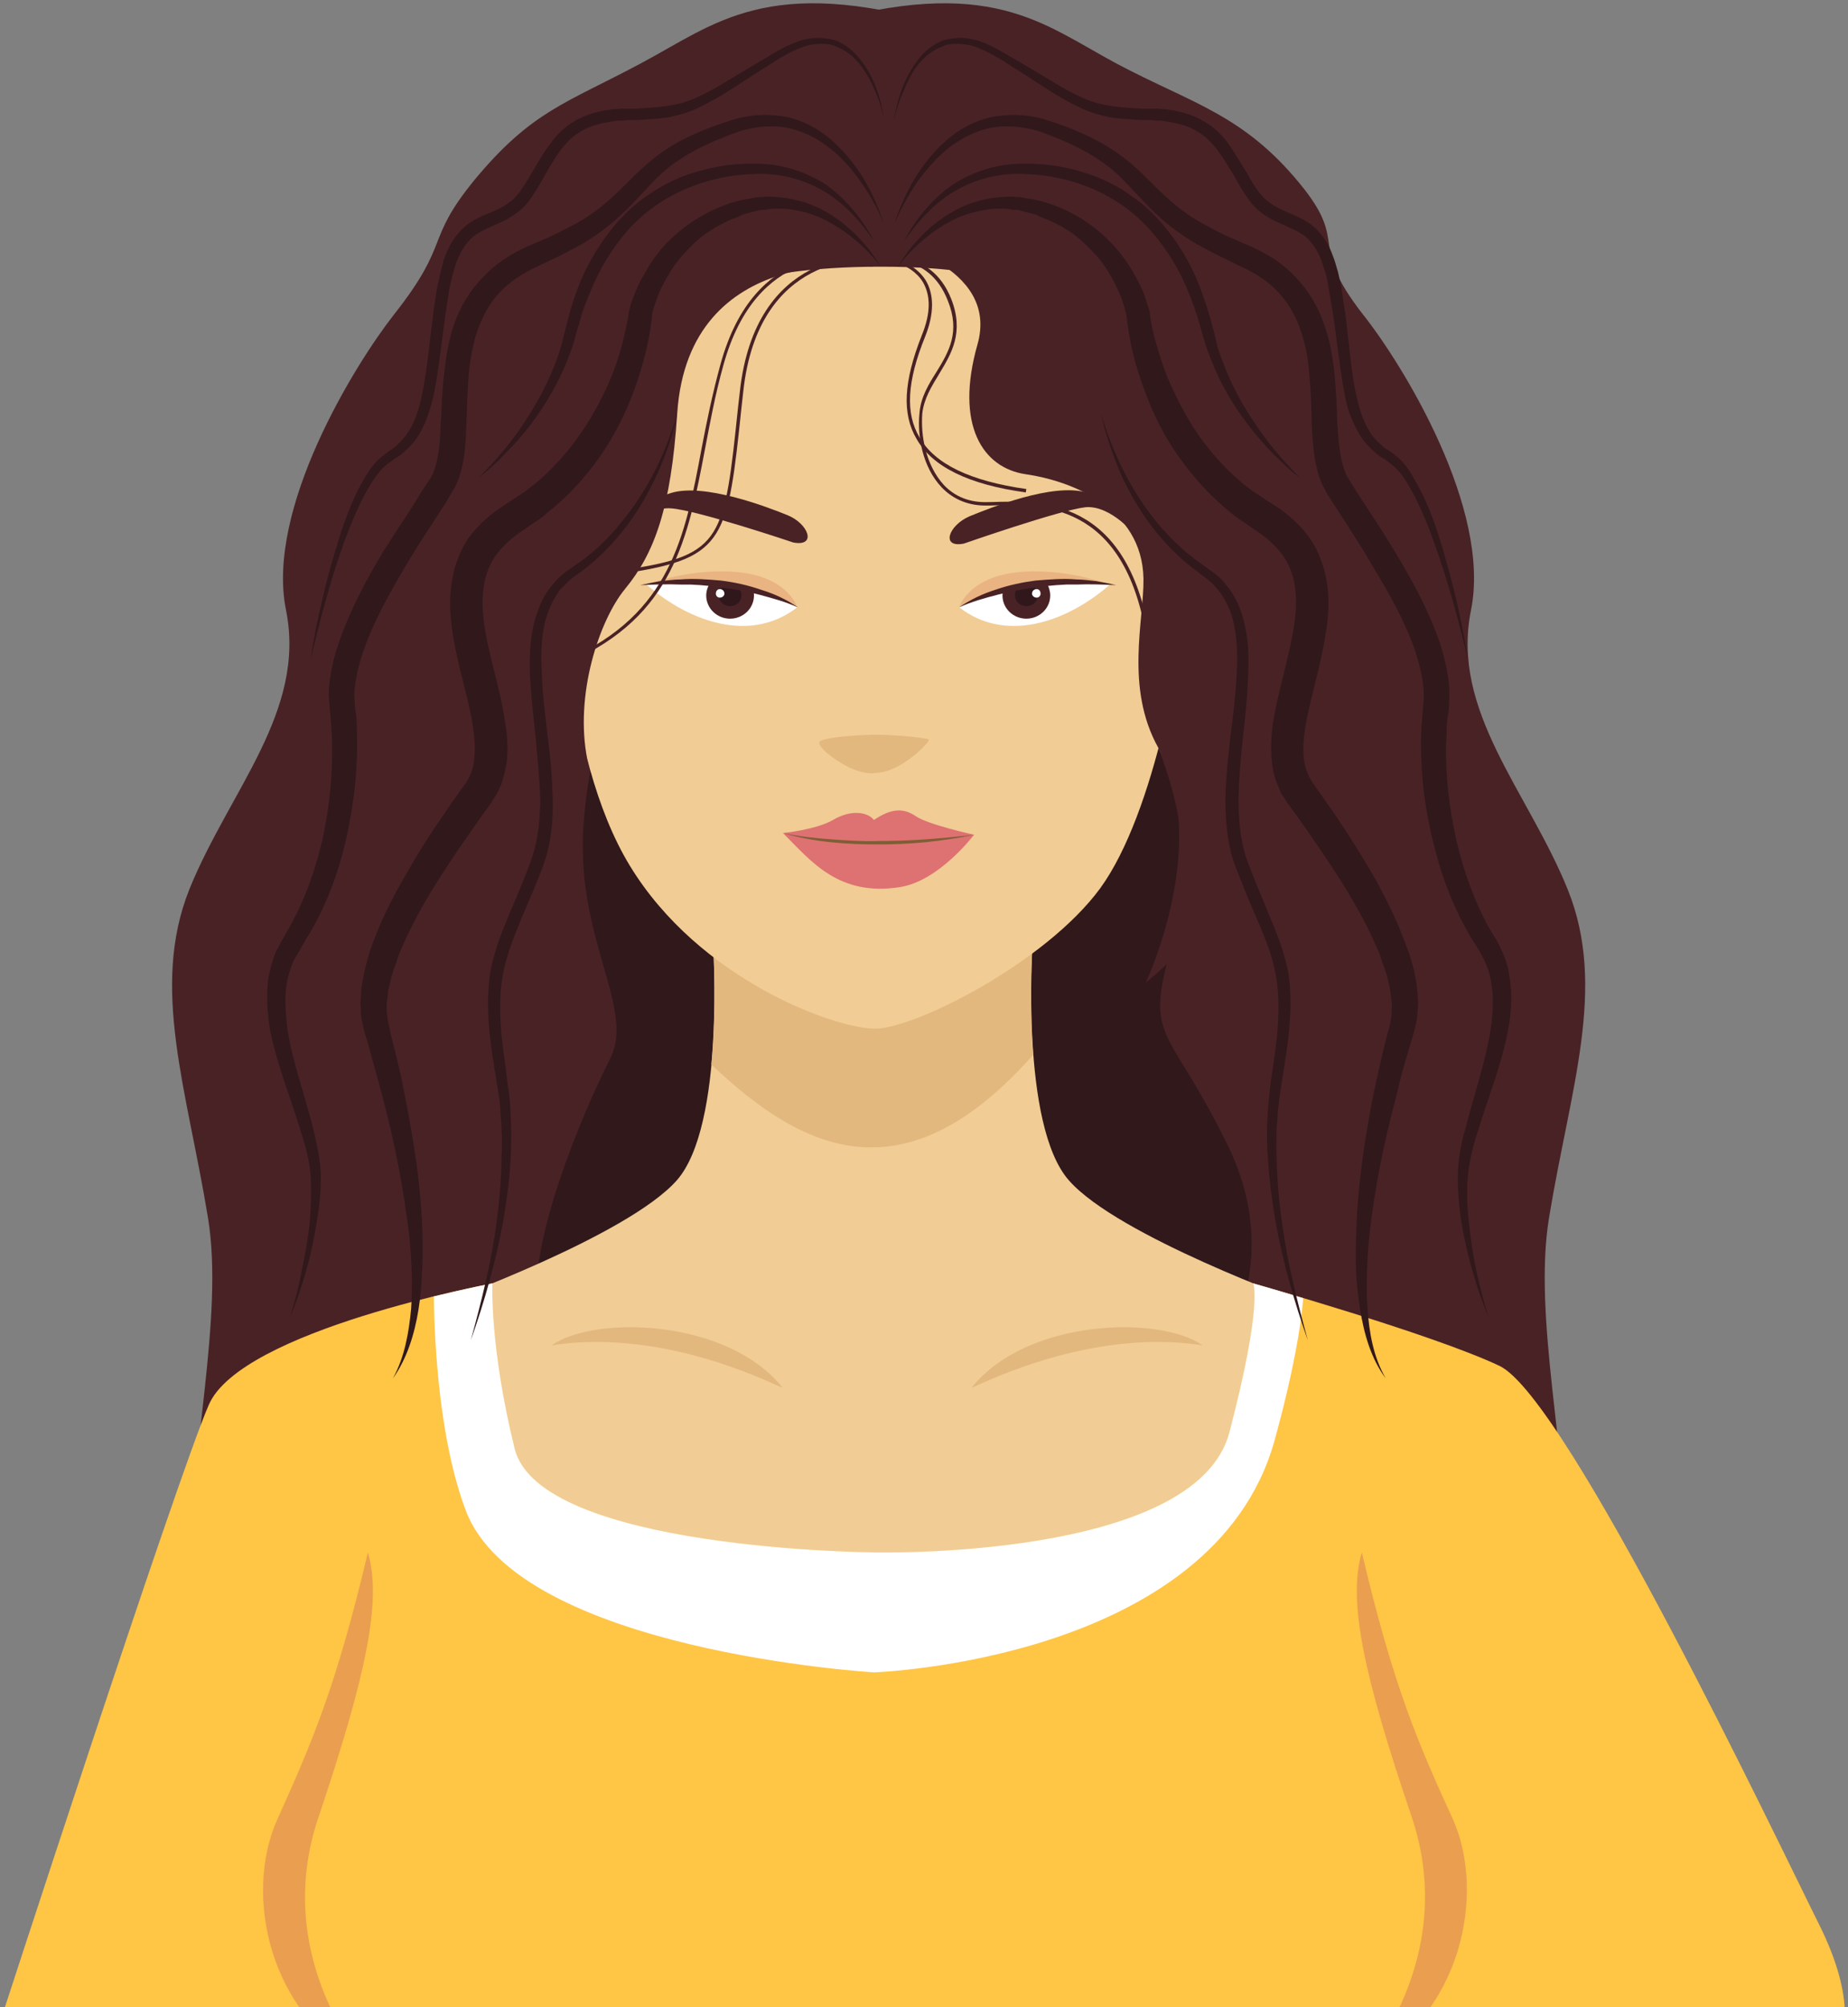 <svg version="1.2" xmlns="http://www.w3.org/2000/svg" viewBox="0 0 325 353" width="325" height="353"><rect x="0" y="0" width="325" height="353" fill="#808080" stroke="none"/><defs><clipPath clipPathUnits="userSpaceOnUse" id="cp1"><path d="m520 353h-1920v-480h1920z"/></clipPath></defs><style>.a{fill:#492225}.b{fill:#30181b}.c{fill:#f1cc95}.d{fill:#e2b87e}.e{fill:#e9b482}.f{fill:#fff}.g{fill:#30171b}.h{fill:#de7171}.i{fill:#7e5e35}.j{fill:#ffc545}.k{fill:#ea9e4f}</style><g clip-path="url(#cp1)"><path class="a" d="m199.9 32.9c0 0-3.1-19.5-34-28.5-31-9-40.1-0.2-53.3 6.8-13.1 7-19.1 8.3-29.2 20.5-8.8 10.8-4 10.8-14.1 23.6-6.9 8.8-22.6 34.2-19 52 3.6 17.8-10 31.8-17 49.1-6.9 17.3-0.4 35.2 3.3 57.9 2.8 17.4-3.3 41.6-3.3 63 0 22.7 41.4-0.5 55 14.8 13.6 15.2 29.3 58.4 55.8 33.3 26.5-25 4.3-84.3 0-95.9-4.4-11.6-2.9-21.3-3.8-32.9-1-11.6 17.6-20.2 8.3-32.5-9.3-12.4-30.2-20.8-32.1-31.5-1.9-10.7-3.6-9-7.4-16.5-3.8-7.4-0.6-27.3 9.1-36.4 16.2-15.5 64.9-1.6 81.7-46.8z"/><path class="a" d="m109.1 32.9c0 0 3.1-19.5 34.1-28.5 31-9 40.1-0.2 53.2 6.8 13.2 7 22.2 8.9 32.2 21.1 8.9 10.8 1.1 10.2 11.1 23 7 8.8 22.6 34.2 19 52-3.6 17.8 10 31.8 17 49.1 7 17.3 0.4 35.2-3.3 57.9-2.8 17.4 3.3 41.6 3.3 63 0 22.7-41.3-0.5-55 14.8-13.6 15.2-29.2 58.4-55.7 33.3-26.5-25-4.4-84.3 0-95.9 4.3-11.6 2.9-21.3 3.8-32.9 0.9-11.6-17.7-20.2-8.4-32.5 9.3-12.4 30.2-20.8 32.1-31.5 2-10.7 3.6-9 7.4-16.5 3.9-7.4 0.7-27.3-9-36.4-16.3-15.5-65-1.6-81.8-46.8z"/><path class="b" d="m112.6 102.9c0 0-10.4 29-10.1 46.6 0.2 17.6 9.1 28.6 4.7 36.9-4.3 8.4-15.3 33.8-12.4 45.3 3 11.6 120.1 5.4 120.1 5.4 0 0 10.9-15 1.2-35.3-9.8-20.3-14.4-18.7-10.9-32.3 3.4-13.6 4.5-22.2-1.5-38-5.9-15.8-91.1-28.6-91.1-28.6z"/><path class="c" d="m207.4 100.5c0 0 11.8-8.4 17.4-1.4 5.6 7.1-1.1 27.5-10 34.6-8.9 7-11.9-4.4-11.9-4.4z"/><path class="d" d="m219.6 123.2c0 0 5-10.2 4.5-17.7-0.4-7.5-11.2-5.8-13.1-0.5-2 5.3-3.5 10.9-2.9 12.3 0.5 1.4 3.8 0.2 3.8 2.5 0 2.4-1.5 2.6-2.5 4.4-1 1.8-0.2 3.2 3.2 3.1 3.4 0 6.1-6.6 3.5-11.5-2.7-4.9-4-6.4-2.2-6.5 1.8-0.2 4.3-0.8 4.6 3.6 0.7-3.4-0.5-5.1-3.6-6.2-3.1-1.1 1-4.1 4.7-4 3.8 0.2 3.9 10.9 0 20.5z"/><path class="c" d="m100.9 100.5c0 0-11.7-8.4-17.4-1.4-5.6 7.1 1.1 27.5 10 34.6 9 7 11.9-4.4 11.9-4.4z"/><path class="d" d="m88.7 123.2c0 0-5-10.2-4.5-17.7 0.5-7.5 11.2-5.8 13.2-0.5 1.9 5.3 3.4 10.9 2.9 12.3-0.6 1.4-3.9 0.2-3.9 2.5 0 2.4 1.5 2.6 2.5 4.4 1 1.8 0.2 3.2-3.2 3.1-3.3 0-6.1-6.6-3.4-11.5 2.6-4.9 4-6.4 2.2-6.5-1.8-0.2-4.4-0.8-4.6 3.6-0.7-3.4 0.5-5.1 3.5-6.2 3.1-1.1-1-4.1-4.7-4-3.8 0.2-3.8 10.9 0 20.5z"/><path class="c" d="m229.2 229.1c0 0-32.6-11.7-41.2-21.5-8.6-9.7-6.4-41.6-6.4-41.6l-28.1 3.8-28.1-3.8c0 0 2.2 31.9-6.4 41.6-8.7 9.8-41.2 21.5-41.2 21.5 0 0-1.6 82 13 89.3 10 5 38.8 7.8 56 9v0.8c0 0 2.5-0.1 6.7-0.4 4.1 0.3 6.7 0.4 6.7 0.4v-0.8c17.2-1.2 46-4 56-9 14.6-7.3 13-89.3 13-89.3z"/><path class="d" d="m170.9 244c-0.5 0.6 19.8-10.7 40.6-7.4-7.2-5.2-30.7-4.9-40.6 7.4z"/><path class="d" d="m137.6 244c0.5 0.6-19.8-10.7-40.6-7.4 7.2-5.2 30.7-4.9 40.6 7.4z"/><path class="d" d="m181.7 185.5c-0.8-10.2-0.1-19.5-0.1-19.5l-28.1 3.8-28.1-3.8c0 0 0.7 10.4-0.3 21.2 16.3 15.5 34.1 23.7 56.6-1.7z"/><path class="c" d="m98.9 98.2c0 0-0.3 34.1 11.9 54.1 12.2 20 36 28.6 43.1 28.6 7 0 30-11.6 39.6-24.7 9.6-13.2 14.8-42.8 15.4-55.3 0.6-12.5-5.6-61.1-31.5-67.2-25.8-6-53.8-9.3-68 4-14.1 13.4-10.5 60.5-10.5 60.5z"/><path class="a" d="m100.4 107.3c0 0 2.8-7.2 4.3-19.9 1.2-10.4 5.7-21.1 10-28.2 3.7-6.3 15.2-12.3 40.2-12.3 25 0 34.1 6.1 37.7 13.7 3.6 7.7 6.6 25.2 10.3 31.1 3.8 5.9 4.4 15.6 4.4 15.6 0 0 3-8.4 13.7-10.7 2.6-13-0.8-48.5-18.1-68.1-14.1-16-26.6-19.1-51.1-19.1-31.3 0-48.5 15.3-56 32.8-11.1 26.1-6.6 54.1-6.6 54.1 0 0 9.4 2.8 11.2 11z"/><path class="e" d="m168.7 106.8c0 0 1.4-5 9.7-6.1 8.3-1.1 16.8 2.1 16.8 2.1 0 0-4.6-1-13.9 0.7-9.2 1.7-12.6 3.3-12.6 3.3z"/><path class="f" d="m168.7 106.8c0 0 12.2-6.4 26.5-4-7.9 6.9-18.6 10.2-26.5 4z"/><path class="a" d="m184.7 104.7c0-0.8-0.3-1.6-0.6-2.2-2.9 0.3-5.5 0.8-7.7 1.4q-0.1 0.4-0.1 0.8c0 2.3 1.9 4.1 4.2 4.1 2.3 0 4.2-1.8 4.2-4.1z"/><path class="g" d="m180.5 106.6c1.1 0 2-0.8 2-1.9 0-0.8-0.5-1.5-1.2-1.8q-1.2 0.2-2.3 0.4c-0.3 0.4-0.5 0.8-0.5 1.4 0 1.1 0.9 1.9 2 1.9z"/><path class="f" d="m183 104.4c0 0.4-0.3 0.7-0.7 0.7-0.4 0-0.8-0.3-0.8-0.7 0-0.5 0.4-0.8 0.8-0.8 0.4 0 0.7 0.3 0.7 0.8z"/><path class="e" d="m140.2 106.8c0 0-1.4-5-9.7-6.1-8.3-1.1-16.8 2.1-16.8 2.1 0 0 4.6-1 13.9 0.7 9.2 1.7 12.6 3.3 12.6 3.3z"/><path class="f" d="m140.2 106.8c0 0-12.2-6.4-26.5-4 7.9 6.9 18.6 10.2 26.5 4z"/><path class="a" d="m124.2 104.7c0-0.8 0.3-1.6 0.7-2.2 2.8 0.3 5.4 0.8 7.6 1.4q0.1 0.4 0.1 0.8c0 2.3-1.9 4.1-4.2 4.1-2.3 0-4.2-1.8-4.2-4.1z"/><path class="g" d="m128.4 106.6c-1.1 0-2-0.8-2-1.9 0-0.8 0.5-1.5 1.2-1.8q1.2 0.2 2.3 0.4c0.3 0.4 0.5 0.8 0.5 1.4 0 1.1-0.9 1.9-2 1.9z"/><path class="f" d="m125.9 104.4c0 0.4 0.3 0.7 0.7 0.7 0.4 0 0.8-0.3 0.8-0.7 0-0.5-0.4-0.8-0.8-0.8-0.4 0-0.7 0.3-0.7 0.8z"/><path class="a" d="m169.5 95.6c0 0 16.9-5.9 21.4-6.4 4.6-0.4 9 5.2 9 5.2 0 0-3.1-6.1-8.9-7.8-5.9-1.7-16.8 2.7-20.5 4.2-3.7 1.6-5.1 5.6-1 4.8z"/><path class="a" d="m139.5 95.4c0 0-16.9-5.7-21.5-6-4.5-0.4-8.9 5.3-8.9 5.3 0 0 3-6.2 8.9-8 5.8-1.8 16.8 2.4 20.5 3.9 3.7 1.5 5.2 5.6 1 4.8z"/><path class="h" d="m137.7 146.5c0 0 5.9-0.6 8.8-2.3 3-1.8 6-1.5 7.2 0 3.1-2.1 5.2-2.1 7.3-0.7 2.1 1.5 10.3 3.3 10.3 3.3 0 0-6.1 8.1-13 9.2-10.8 1.7-15.6-4.5-20.6-9.5z"/><path class="i" d="m137.7 146.5c2.8 0.6 5.6 0.9 8.4 1.1 2.8 0.2 5.6 0.4 8.4 0.3 2.8 0 5.6-0.1 8.4-0.3q4.2-0.3 8.4-0.8c-2.8 0.6-5.6 1-8.4 1.3q-4.2 0.4-8.4 0.4c-2.8 0-5.7-0.1-8.5-0.4-2.8-0.3-5.6-0.8-8.3-1.6z"/><path class="d" d="m154.1 135.9c0 0-1.6 0.5-4.7-0.9-3-1.5-5.6-3.7-5.3-4.5 0.3-0.7 5.3-1.2 9.6-1.3 4.3 0 9 0.6 9.6 0.8 0.6 0.3-5 5.9-9.2 5.9z"/><path class="a" d="m168.7 106.8c2-1.4 4.2-2.4 6.4-3.1 2.3-0.8 4.7-1.3 7-1.6 2.4-0.2 4.8-0.4 7.2-0.2 1.2 0 2.4 0.2 3.5 0.3q1.8 0.3 3.5 0.7c-2.3-0.1-4.7-0.2-7-0.1h-1.8l-1.7 0.1c-1.2 0.1-2.4 0.2-3.5 0.4q-3.5 0.4-6.9 1.3c-2.3 0.6-4.5 1.2-6.7 2.2z"/><path class="a" d="m140.3 106.8c-2.2-1-4.5-1.6-6.7-2.2q-3.4-0.9-6.9-1.3c-1.2-0.2-2.3-0.3-3.5-0.4l-1.8-0.1h-1.7c-2.4-0.1-4.7 0-7.1 0.1q1.8-0.4 3.5-0.7c1.2-0.1 2.4-0.3 3.6-0.3 2.4-0.2 4.8 0 7.1 0.2 2.4 0.3 4.7 0.8 7 1.6 2.3 0.7 4.5 1.7 6.5 3.1z"/><path class="j" d="m86.6 225.7c0 0-0.5 11.2 3.9 29 4.3 17.9 63.2 18.3 63.2 18.3 0 0 56.6 1.4 62.5-21.1 5.9-22.5 4.2-26.2 4.2-26.2 0 0 31.5 8.9 43.3 14.5 11.9 5.6 49.3 84.4 56.2 98.2 6.9 13.8 3.9 20 3.9 20l-127.2 96.1-197.5-96.1c0 0 31.9-98.2 37.6-111.3 5.6-13.2 49.9-21.4 49.9-21.4z"/><path class="f" d="m76.3 228c0.1 8.6 1 25.4 5.6 37.6 9.3 24.8 71.8 28.5 71.8 28.5 0 0 59.5-2 70.4-40.6 3.4-12.3 4.7-20.4 5.1-25.2-5.2-1.6-8.8-2.6-8.8-2.6 0 0 1.7 3.7-4.2 26.2-5.9 22.5-62.5 21.1-62.5 21.1 0 0-58.9-0.4-63.2-18.3-4.4-17.8-3.9-29-3.9-29 0 0-4.2 0.8-10.3 2.3z"/><path class="k" d="m64.7 363.4c0 0-17.2-18.7-8.7-43.8 8.4-25 11.2-38.1 8.7-46.6-5.6 23.8-10 33.8-15.9 46.9-6 13.2-1.6 34.8 15.9 43.5z"/><path class="k" d="m239.5 363.4c0 0 17.2-18.7 8.8-43.8-8.5-25-11.3-38.1-8.8-46.6 5.6 23.8 10 33.8 16 46.9 5.9 13.2 1.5 34.8-16 43.5z"/><path class="a" d="m155.5 42.4c0 0 20.4 4.2 16.4 18.2-4 14.1 0.9 21.7 8.5 22.8 7.7 1.1 20.5 5.8 20.7 18.4 0.1 7.2-3.3 19.1 2.6 29.7 9.4 16.7-2.2 41.3-2.2 41.3 0 0 61.2-48.2 24.6-103.9-14.5-22.2-70.6-26.5-70.6-26.5z"/><path class="a" d="m201.6 112c-3.9-23.9-18.6-23.4-27.4-23.1h-0.5c-3.2 0.1-6-1-8.1-3.2-3.4-3.6-4.3-9.1-3.9-13 0.2-2.8 1.6-5.1 3-7.3 2.2-3.6 4.2-7 2-12.5-3.5-9-12.1-7-12.5-6.9l-0.1-0.6c0.1 0 9.5-2.2 13.2 7.2 2.3 5.9 0 9.6-2.1 13.1-1.4 2.3-2.7 4.4-3 7-0.3 3.9 0.6 9.1 3.8 12.6 2 2.1 4.6 3.1 7.7 3h0.5c8.9-0.3 24-0.8 28 23.6z"/><path class="a" d="m100.2 116.4l-0.2-0.5c17.9-8 20.5-21.5 23.4-37.1 0.9-4.7 1.9-9.6 3.3-14.7 6-22 22.7-19 22.8-18.9l-0.1 0.5c-0.1 0-16.3-3-22.2 18.6-1.4 5-2.3 9.9-3.2 14.6-3 15.8-5.6 29.4-23.8 37.5z"/><path class="a" d="m110.6 100.7l-0.1-0.6c16.6-2.5 16.9-5.5 19.3-28.5l0.3-2.6c2.7-25.4 22.5-23.9 22.7-23.8v0.5c-0.2 0-19.5-1.5-22.1 23.3l-0.3 2.7c-2.4 22.8-2.8 26.4-19.8 29z"/><path class="a" d="m180.4 86.6c-10.1-1.4-16.4-4.5-19.2-9.4-2.6-4.4-2.3-10.1 0.9-18.2 1.6-3.9 1.6-7 0.2-9.4-2.2-3.6-7.2-4-7.3-4l0.1-0.6c0.2 0 5.3 0.5 7.7 4.3 1.5 2.5 1.5 5.9-0.1 9.9-3.2 7.9-3.5 13.5-1 17.7 2.7 4.7 8.9 7.7 18.8 9.1z"/><path class="a" d="m153.4 46.9c0 0-32.3-4.5-34.3 25.8-1.1 16.7-4 24.6-9.2 30.9-4.5 5.5-8.9 18.6-6.6 30 2.3 11.3-21 4-19.1 21.5 1.2 11.2-16.5 22.6-16.5 22.6 0 0-15.4-68.1 0.9-100.9 33.6-67.4 84.8-29.9 84.8-29.9z"/><path class="b" d="m154.9 46.9c-2.8-3.7-6.5-6.7-10.6-8.6-2-0.9-4.2-1.4-6.4-1.6-1.1 0-2.2-0.1-3.3 0.2-0.5 0-1.1 0-1.6 0.2l-1.6 0.4c-0.5 0.1-1 0.3-1.5 0.6l-1.6 0.6c-0.5 0.2-0.9 0.5-1.4 0.7-0.5 0.3-1 0.5-1.4 0.8-1.9 1.1-3.6 2.6-5 4.2-1.5 1.5-2.7 3.4-3.7 5.3q-0.8 1.4-1.3 2.9c-0.4 1-0.7 2.1-0.9 3l0.1-0.2c-0.5 4.6-1.6 8.8-3.1 13-1.5 4.2-3.6 8.3-6.1 11.9-2.6 3.7-5.7 7.1-9.3 9.9-0.8 0.8-1.8 1.4-2.7 2l-2.6 1.8c-1.5 1.1-2.8 2.4-3.8 3.8-2 2.9-2.5 6.6-2.1 10.5 0.3 3.9 1.5 7.9 2.5 12.1 0.5 2.1 1 4.2 1.3 6.5 0.4 2.3 0.6 4.6 0.3 7.2-0.2 1.2-0.5 2.5-0.9 3.7q-0.4 1-0.9 1.9l-0.5 0.8c-0.2 0.3-0.4 0.6-0.5 0.8q-1.9 2.6-3.7 5.2c-4.8 6.9-9.5 14-12.5 21.5l-0.5 1.5c-0.2 0.4-0.3 0.9-0.5 1.4-0.3 0.9-0.5 1.9-0.7 2.8-0.2 0.5-0.2 1-0.2 1.5-0.1 0.4-0.2 0.9-0.2 1.4 0 0.9 0 1.8 0.2 2.7 0.1 0.8 0.4 1.9 0.6 2.9l0.8 3.2q0.8 3.1 1.4 6.3c1.7 8.4 3.1 17 3.3 25.7q0.1 3.2-0.1 6.5-0.1 3.2-0.6 6.4c-0.7 4.3-2 8.6-4.5 12.1 2.1-3.8 2.8-8.1 3.2-12.2 0.3-4.2 0.1-8.5-0.3-12.7-1-8.4-2.6-16.7-4.8-24.9q-0.8-3.1-1.7-6.2l-0.8-3c-0.3-1-0.7-2-0.9-3.3-0.4-1.2-0.3-2.4-0.4-3.6 0-0.6 0.1-1.2 0.1-1.8 0-0.6 0.1-1.2 0.2-1.8 0.2-1.1 0.4-2.3 0.7-3.3 0.3-1.2 0.6-2.2 1-3.3 1.5-4.2 3.5-8.2 5.7-12q3.2-5.7 6.9-11 1.8-2.7 3.7-5.3c0.2-0.2 0.3-0.4 0.4-0.6l0.3-0.5q0.3-0.5 0.5-1.1c0.2-0.7 0.5-1.5 0.5-2.4 0.4-3.5-0.5-7.6-1.5-11.7-1-4.1-2.2-8.3-2.6-12.9-0.2-2.3-0.2-4.8 0.3-7.2 0.4-2.4 1.4-4.9 2.8-7 1.5-2 3.3-3.7 5.3-5.1l2.7-1.8c0.9-0.6 1.8-1.1 2.5-1.7 3.2-2.4 6-5.4 8.4-8.6 2.4-3.3 4.4-6.9 6-10.6q1.2-2.9 2-5.8c0.5-2 1-4.1 1.3-6v-0.2c0.3-1.3 0.7-2.4 1.2-3.6q0.7-1.7 1.7-3.3c1.2-2.2 2.7-4.2 4.5-5.9 3.6-3.4 8.1-5.9 12.8-6.9l1.8-0.3c0.6-0.2 1.2-0.1 1.9-0.2 1.2-0.1 2.4 0.1 3.6 0.2 2.4 0.4 4.8 1.1 6.9 2.3 4.1 2.3 7.5 5.8 9.9 9.8z"/><path class="b" d="m119.1 72.7c-0.7 3.6-1.9 7-3.4 10.4-1.5 3.3-3.3 6.5-5.5 9.4-2.2 2.9-4.8 5.6-7.7 7.8l-2.2 1.6c-0.6 0.6-1.2 1.2-1.8 1.8-1 1.4-1.8 2.9-2.3 4.5-1.1 3.3-1.1 6.9-0.9 10.4 0.1 3.6 0.6 7.2 1 10.8 0.5 3.6 0.8 7.2 0.9 10.9 0.1 3.7-0.2 7.5-1.4 11.1-1.2 3.5-2.7 6.8-4.1 10.1-1.4 3.4-2.7 6.7-3.3 10.1-0.6 3.4-0.5 7-0.2 10.5q0.3 2.7 0.7 5.4l0.3 2.6 0.4 2.8c0.3 3.6 0.4 7.3 0.2 10.9-0.2 3.7-0.7 7.3-1.3 10.9-1.3 7.2-3.3 14.2-5.7 21 1.9-7 3.7-14 4.6-21.2 0.4-3.5 0.8-7.1 0.8-10.7 0.1-1.8 0.1-3.6 0-5.4 0-0.9-0.1-1.8-0.2-2.7 0-0.9-0.1-1.7-0.2-2.6-1.1-7.1-2.7-14.4-1.6-21.9 0.6-3.7 2-7.2 3.4-10.5 1.4-3.4 2.9-6.7 4-10 1.1-3.3 1.4-6.8 1.4-10.4-0.1-3.5-0.5-7.1-0.8-10.7-0.4-3.6-0.8-7.2-1-10.9-0.1-3.6 0-7.4 1.3-11 0.6-1.8 1.5-3.6 2.8-5 0.6-0.8 1.3-1.4 2-2l2.3-1.6c2.9-2 5.5-4.5 7.7-7.3 4.6-5.5 7.8-12.1 9.8-19.1z"/><path class="b" d="m155.5 39.6c-1-2.7-2.4-5.2-4.1-7.6-1.6-2.3-3.5-4.5-5.8-6.2-2.2-1.7-4.8-2.9-7.5-3.4-2.7-0.4-5.5-0.1-8.1 0.7-5.3 1.9-10.6 4.3-14.5 8.2-2 2-3.8 4.2-6.1 6.3-2.2 2.1-4.6 3.9-7.2 5.4q-2 1.1-4 2.1l-4 1.9c-2.4 1.1-4.6 2.6-6.4 4.5-1.8 1.9-3 4.3-3.9 6.8-0.8 2.5-1.3 5.2-1.5 8-0.2 2.8-0.3 5.6-0.4 8.6-0.1 2.9-0.2 6-1.3 9.2q-0.3 0.6-0.5 1.2-0.3 0.6-0.7 1.2l-1.1 1.9-2.4 3.7c-1.6 2.4-3.1 4.8-4.6 7.3-2.9 4.9-5.7 9.9-7.5 15.1-0.9 2.6-1.5 5.2-1.6 7.8l0.1 1.8 0.3 2.3q0.1 2.3 0.1 4.5c0 6-0.8 12-2.2 17.8-1.4 5.7-3.6 11.4-6.8 16.5l-1.1 1.9-0.5 0.9-0.5 0.8q-0.8 1.8-1.2 3.7c-0.5 2.6-0.3 5.4 0 8.2 0.8 5.5 2.8 11 4.3 16.7 0.7 2.8 1.4 5.7 1.6 8.7 0.1 3-0.2 5.9-0.7 8.8-0.9 5.8-2.5 11.5-4.7 16.8q1.3-4.1 2.1-8.4c0.6-2.8 1.1-5.7 1.4-8.5 0.2-2.9 0.3-5.8 0.1-8.5-0.3-2.8-1.1-5.6-2-8.3-1.7-5.5-3.9-10.9-5.1-16.8-0.5-3-0.7-6.1-0.3-9.2 0.3-1.6 0.7-3.1 1.3-4.6l0.6-1.1 0.6-1.1 1-1.8c2.8-4.8 4.7-10.2 6-15.7 1.2-5.5 1.8-11.1 1.7-16.7 0-1.4-0.1-2.8-0.2-4.2l-0.2-2.1-0.2-2.5c0.1-3.2 0.8-6.3 1.8-9.2 2-5.8 4.8-11 7.8-16 1.6-2.5 3.2-5 4.8-7.4l2.3-3.7 1.2-1.8 0.4-0.7 0.3-0.8c0.8-2.3 1-5.1 1.1-7.9 0.2-2.9 0.2-5.8 0.6-8.8 0.3-3 0.8-6.1 1.8-9 1.1-3 2.7-5.8 5-8.1 2.2-2.4 4.9-4.1 7.7-5.4l4-1.7q1.9-0.9 3.8-1.9 3.7-1.9 6.8-4.7c2.1-1.8 4-4 6.3-6 2.2-2 4.8-3.7 7.5-5 2.7-1.3 5.5-2.3 8.4-3.2 2.9-0.8 6.1-0.9 9.1-0.3 3 0.7 5.7 2.2 7.9 4.2 4.5 4 7.4 9.3 9.1 14.8z"/><path class="b" d="m84.2 84c3.1-3.1 5.9-6.4 8.2-10 2.3-3.5 4.3-7.3 5.7-11.3 0.3-1 0.7-2 0.9-3.1l0.8-3.1c0.5-2.1 1.2-4.2 2-6.3 1.6-4.1 4-7.9 6.9-11.3 1.5-1.6 3.2-3.2 5-4.4 1.9-1.4 3.9-2.4 5.9-3.3 4.2-1.6 8.6-2.5 13-2.4 4.5-0.1 9 1.3 12.7 3.7 3.6 2.6 6.4 6.1 8.4 9.9-2.4-3.6-5.4-6.8-9-8.9-3.7-2.1-7.9-3.1-12-2.9-8.4 0.2-16.7 3.6-22.3 9.9-2.7 3.1-4.9 6.7-6.5 10.6-0.8 1.9-1.6 3.9-2.1 6q-0.5 1.5-0.9 3.1c-0.3 1-0.7 2.1-1.1 3.1-1.6 4.1-3.9 7.9-6.5 11.4q-2 2.6-4.3 4.9c-1.5 1.6-3.1 3.1-4.8 4.4z"/><path class="b" d="m155.5 21.2q-0.5-2.7-1.6-5.2c-0.7-1.7-1.6-3.3-2.7-4.7-1.1-1.4-2.5-2.5-4.1-3.1-0.8-0.4-1.7-0.5-2.5-0.5-0.9 0-1.8 0.1-2.6 0.3-1.7 0.5-3.3 1.3-4.8 2.2l-4.6 2.9c-3.1 2-6.1 4.1-9.5 5.7-1.7 0.9-3.6 1.4-5.4 1.8-1.9 0.3-3.8 0.4-5.6 0.5-0.9 0-1.9 0-2.7 0.1-0.5 0-0.9 0-1.3 0.1l-1.3 0.2c-1.7 0.3-3.4 0.8-4.8 1.7-2.9 1.7-4.6 4.9-6.4 8-0.9 1.6-1.8 3.2-3.1 4.8-1.4 1.5-3.2 2.6-4.9 3.3-1.7 0.8-3.3 1.4-4.5 2.4-1.2 1.1-2.1 2.5-2.7 4.1-0.4 0.8-0.5 1.7-0.8 2.5-0.2 0.9-0.4 1.7-0.6 2.6q-0.4 2.7-0.8 5.4c-0.5 3.6-0.9 7.2-1.5 10.9-0.3 1.8-0.7 3.6-1.3 5.4-0.6 1.8-1.4 3.6-2.6 5.1l-1 1.1-1.1 1c-0.4 0.3-0.8 0.6-1.2 0.8l-1.1 0.8c-1.3 0.9-2.4 2.4-3.3 3.9-1.9 3.1-3.2 6.4-4.5 9.8-2.5 6.9-4.3 13.9-6 21q0.8-5.4 2.1-10.7c0.8-3.6 1.8-7.1 2.9-10.6 1.1-3.5 2.4-7 4.2-10.2 1-1.7 2-3.3 3.6-4.5l1.2-0.9c0.3-0.2 0.7-0.4 1-0.7l0.9-0.9 0.8-0.9c2.1-2.8 2.8-6.3 3.4-9.9 0.6-3.5 0.9-7.2 1.4-10.8q0.3-2.7 0.8-5.5c0.2-0.9 0.4-1.8 0.6-2.7 0.3-0.9 0.4-1.9 0.8-2.8 0.7-1.8 1.7-3.6 3.3-5 1.5-1.4 3.4-2.1 5.1-2.8 1.6-0.7 3-1.5 4.1-2.7 1-1.2 2-2.8 2.9-4.4 0.9-1.5 1.8-3.2 3-4.7 1.1-1.6 2.5-3 4.2-4 1.7-1.1 3.6-1.6 5.5-2l1.4-0.2c0.5 0 1 0 1.5-0.1 0.9 0 1.8 0 2.7 0 3.6-0.2 7.2-0.4 10.4-1.9 3.2-1.4 6.3-3.5 9.4-5.3l4.7-2.8c1.6-0.9 3.4-1.8 5.2-2.2 1-0.2 1.9-0.3 2.9-0.2 1 0.1 1.9 0.2 2.8 0.6 1.8 0.8 3.2 2.2 4.3 3.7 2.2 3 3.3 6.6 3.8 10.2z"/><path class="b" d="m157.9 46.9c2.8-3.7 6.4-6.7 10.5-8.6 2.1-0.9 4.3-1.4 6.5-1.6 1.1 0 2.1-0.1 3.2 0.2 0.6 0 1.1 0 1.6 0.2l1.6 0.4c0.6 0.1 1.1 0.3 1.6 0.6l1.5 0.6c0.5 0.2 1 0.5 1.5 0.7 0.5 0.3 1 0.5 1.4 0.8 1.9 1.1 3.5 2.6 5 4.2 1.5 1.5 2.7 3.4 3.7 5.3q0.7 1.4 1.3 2.9c0.3 1 0.7 2.1 0.8 3v-0.2c0.5 4.6 1.5 8.8 3.1 13 1.5 4.2 3.5 8.3 6.1 11.9 2.6 3.7 5.7 7.1 9.2 9.9 0.9 0.8 1.9 1.4 2.8 2l2.6 1.8c1.5 1.1 2.8 2.4 3.8 3.8 2 2.9 2.5 6.6 2.1 10.5-0.4 3.9-1.5 7.9-2.5 12.1-0.5 2.1-1 4.2-1.4 6.5-0.3 2.3-0.5 4.6-0.2 7.2 0.1 1.2 0.4 2.5 0.9 3.7q0.4 1 0.8 1.9l0.6 0.8c0.1 0.3 0.3 0.6 0.5 0.8q1.9 2.6 3.7 5.2c4.8 6.9 9.5 14 12.5 21.5l0.5 1.5c0.2 0.4 0.3 0.9 0.5 1.4 0.3 0.9 0.5 1.9 0.7 2.8 0.1 0.5 0.2 1 0.2 1.5 0.1 0.4 0.1 0.9 0.2 1.4-0.1 0.9 0 1.8-0.2 2.7-0.1 0.8-0.4 1.9-0.7 2.9l-0.8 3.2q-0.7 3.1-1.4 6.3c-1.7 8.4-3 17-3.2 25.7q-0.1 3.2 0 6.5 0.2 3.2 0.7 6.4c0.7 4.3 1.9 8.6 4.5 12.1-2.2-3.8-2.9-8.1-3.2-12.2-0.3-4.2-0.1-8.5 0.3-12.7 0.9-8.4 2.6-16.7 4.8-24.9q0.7-3.1 1.6-6.2l0.9-3c0.3-1 0.6-2 0.9-3.3 0.3-1.2 0.3-2.4 0.4-3.6 0-0.6-0.1-1.2-0.1-1.8-0.1-0.6-0.1-1.2-0.2-1.8-0.2-1.1-0.4-2.3-0.7-3.3-0.3-1.2-0.7-2.2-1.1-3.3-1.5-4.2-3.5-8.2-5.6-12q-3.3-5.7-6.9-11-1.9-2.7-3.7-5.3c-0.2-0.2-0.3-0.4-0.4-0.6l-0.3-0.5q-0.3-0.5-0.5-1.1c-0.3-0.7-0.5-1.5-0.6-2.4-0.4-3.5 0.6-7.6 1.6-11.7 1-4.1 2.1-8.3 2.6-12.9 0.2-2.3 0.2-4.8-0.3-7.2-0.5-2.4-1.4-4.9-2.9-7-1.4-2-3.3-3.7-5.2-5.1l-2.8-1.8c-0.8-0.6-1.7-1.1-2.5-1.7-3.2-2.4-6-5.4-8.4-8.6-2.4-3.3-4.3-6.9-5.9-10.6q-1.2-2.9-2-5.8c-0.6-2-1.1-4.1-1.3-6v-0.2c-0.4-1.3-0.8-2.4-1.2-3.6q-0.8-1.7-1.7-3.3c-1.3-2.2-2.8-4.2-4.6-5.9-3.5-3.4-8-5.9-12.8-6.9l-1.8-0.3c-0.6-0.2-1.2-0.1-1.8-0.2-1.2-0.1-2.4 0.1-3.7 0.2-2.4 0.4-4.7 1.1-6.8 2.3-4.2 2.3-7.5 5.8-9.9 9.8z"/><path class="b" d="m193.6 72.7c0.8 3.6 2 7 3.4 10.4 1.5 3.3 3.3 6.5 5.5 9.4 2.2 2.9 4.8 5.6 7.8 7.8l2.1 1.6c0.7 0.6 1.3 1.2 1.8 1.8 1.1 1.4 1.9 2.9 2.4 4.5 1 3.3 1.1 6.9 0.9 10.4-0.2 3.6-0.6 7.2-1.1 10.8-0.4 3.6-0.8 7.2-0.9 10.9 0 3.7 0.3 7.5 1.4 11.1 1.3 3.5 2.7 6.8 4.1 10.1 1.5 3.4 2.8 6.7 3.4 10.1 0.6 3.4 0.5 7 0.2 10.5q-0.3 2.7-0.7 5.4l-0.4 2.6-0.3 2.8c-0.4 3.6-0.5 7.3-0.2 10.9 0.2 3.7 0.7 7.3 1.3 10.9 1.3 7.2 3.3 14.2 5.7 21-1.9-7-3.7-14-4.6-21.2-0.5-3.5-0.8-7.1-0.9-10.7-0.1-1.8 0-3.6 0-5.4 0.1-0.9 0.2-1.8 0.2-2.7 0.1-0.9 0.2-1.7 0.3-2.6 1-7.1 2.7-14.4 1.6-21.9-0.7-3.7-2.1-7.2-3.5-10.5-1.4-3.4-2.8-6.7-4-10-1-3.3-1.3-6.8-1.3-10.4 0.1-3.5 0.4-7.1 0.8-10.7 0.4-3.6 0.8-7.2 0.9-10.9 0.2-3.6 0-7.4-1.2-11-0.6-1.8-1.6-3.6-2.8-5-0.6-0.8-1.3-1.4-2.1-2l-2.2-1.6c-2.9-2-5.5-4.5-7.8-7.3-4.5-5.5-7.7-12.1-9.8-19.1z"/><path class="b" d="m157.2 39.6c1.1-2.7 2.5-5.2 4.1-7.6 1.7-2.3 3.6-4.5 5.8-6.2 2.3-1.7 4.8-2.9 7.5-3.4 2.8-0.4 5.5-0.1 8.2 0.7 5.3 1.9 10.5 4.3 14.4 8.2 2 2 3.9 4.2 6.1 6.3 2.2 2.1 4.7 3.9 7.3 5.4q2 1.1 4 2.1l3.9 1.9c2.4 1.1 4.7 2.6 6.4 4.5 1.8 1.9 3.1 4.3 3.9 6.8 0.9 2.5 1.3 5.2 1.5 8 0.3 2.8 0.3 5.6 0.4 8.6 0.2 2.9 0.3 6 1.4 9.2q0.2 0.6 0.5 1.2 0.3 0.6 0.6 1.2l1.2 1.9 2.4 3.7c1.5 2.4 3.1 4.8 4.5 7.3 3 4.9 5.8 9.9 7.6 15.1 0.8 2.6 1.5 5.2 1.5 7.8l-0.1 1.8-0.2 2.3q-0.2 2.3-0.2 4.5c0 6 0.8 12 2.3 17.8 1.4 5.7 3.6 11.4 6.7 16.5l1.2 1.9 0.5 0.9 0.4 0.8q0.9 1.8 1.2 3.7c0.5 2.6 0.4 5.4 0 8.2-0.8 5.5-2.7 11-4.2 16.7-0.8 2.8-1.5 5.7-1.6 8.7-0.1 3 0.2 5.9 0.6 8.8 1 5.8 2.6 11.5 4.8 16.8q-1.3-4.1-2.2-8.4c-0.6-2.8-1-5.7-1.3-8.5-0.3-2.9-0.4-5.8-0.1-8.5 0.3-2.8 1.1-5.6 2-8.3 1.7-5.5 3.9-10.9 5-16.8 0.6-3 0.8-6.1 0.3-9.2-0.2-1.6-0.6-3.1-1.3-4.6l-0.5-1.1-0.6-1.1-1.1-1.8c-2.7-4.8-4.6-10.2-5.9-15.7-1.2-5.5-1.9-11.1-1.8-16.7 0.1-1.4 0.1-2.8 0.2-4.2l0.3-2.1 0.1-2.5c0-3.2-0.8-6.3-1.7-9.2-2-5.8-4.9-11-7.9-16-1.5-2.5-3.1-5-4.7-7.4l-2.4-3.7-1.1-1.8-0.4-0.7-0.3-0.8c-0.8-2.3-1-5.1-1.2-7.9-0.1-2.9-0.2-5.8-0.5-8.8-0.3-3-0.8-6.1-1.9-9-1-3-2.7-5.8-4.9-8.1-2.2-2.4-4.9-4.1-7.8-5.4l-3.9-1.7q-2-0.9-3.8-1.9-3.7-1.9-6.8-4.7c-2.1-1.8-4-4-6.3-6-2.3-2-4.9-3.7-7.6-5-2.7-1.3-5.4-2.3-8.3-3.2-2.9-0.8-6.1-0.9-9.1-0.3-3 0.7-5.8 2.2-8 4.2-4.5 4-7.3 9.3-9.1 14.8z"/><path class="b" d="m228.6 84c-3.1-3.1-5.9-6.4-8.2-10-2.4-3.5-4.3-7.3-5.7-11.3-0.4-1-0.7-2-0.9-3.1l-0.8-3.1c-0.6-2.1-1.3-4.2-2.1-6.3-1.6-4.1-3.9-7.9-6.9-11.3-1.5-1.6-3.1-3.2-5-4.4-1.8-1.4-3.8-2.4-5.9-3.3-4.1-1.6-8.5-2.5-13-2.4-4.4-0.1-8.9 1.3-12.6 3.7-3.7 2.6-6.5 6.1-8.5 9.9 2.5-3.6 5.4-6.8 9.1-8.9 3.6-2.1 7.8-3.1 12-2.9 8.4 0.2 16.7 3.6 22.2 9.9 2.8 3.1 5 6.7 6.6 10.6 0.8 1.9 1.5 3.9 2.1 6q0.4 1.5 0.9 3.1c0.3 1 0.7 2.1 1.1 3.1 1.6 4.1 3.8 7.9 6.5 11.4q2 2.6 4.2 4.9c1.6 1.6 3.1 3.1 4.9 4.4z"/><path class="b" d="m157.2 21.2q0.6-2.7 1.7-5.2c0.7-1.7 1.5-3.3 2.6-4.7 1.2-1.4 2.5-2.5 4.2-3.1 0.8-0.4 1.6-0.5 2.5-0.5 0.9 0 1.7 0.1 2.6 0.3 1.7 0.5 3.2 1.3 4.8 2.2l4.6 2.9c3.1 2 6.1 4.1 9.5 5.7 1.7 0.9 3.5 1.4 5.4 1.8 1.9 0.3 3.7 0.4 5.6 0.5 0.9 0 1.8 0 2.7 0.1 0.4 0 0.9 0 1.3 0.1l1.3 0.2c1.7 0.3 3.3 0.8 4.7 1.7 2.9 1.7 4.6 4.9 6.5 8 0.9 1.6 1.8 3.2 3.1 4.8 1.3 1.5 3.2 2.6 4.9 3.3 1.7 0.8 3.3 1.4 4.5 2.4 1.2 1.1 2.1 2.5 2.7 4.1 0.3 0.8 0.5 1.7 0.8 2.5 0.2 0.9 0.4 1.7 0.5 2.6q0.5 2.7 0.9 5.4c0.5 3.6 0.9 7.2 1.5 10.9 0.3 1.8 0.6 3.6 1.2 5.4 0.7 1.8 1.5 3.6 2.7 5.1l1 1.1 1.1 1c0.3 0.3 0.8 0.6 1.2 0.8l1.1 0.8c1.3 0.9 2.4 2.4 3.3 3.9 1.8 3.1 3.2 6.4 4.4 9.8 2.5 6.9 4.4 13.9 6.1 21q-0.9-5.4-2.1-10.7c-0.9-3.6-1.8-7.1-2.9-10.6-1.1-3.5-2.4-7-4.3-10.2-0.9-1.7-1.9-3.3-3.5-4.5l-1.2-0.9c-0.4-0.2-0.7-0.4-1-0.7l-1-0.9-0.8-0.9c-2-2.8-2.8-6.3-3.4-9.9-0.5-3.5-0.9-7.2-1.3-10.8q-0.4-2.7-0.8-5.5c-0.2-0.9-0.4-1.8-0.6-2.7-0.3-0.9-0.5-1.9-0.9-2.8-0.6-1.8-1.7-3.6-3.2-5-1.6-1.4-3.5-2.1-5.1-2.8-1.6-0.7-3-1.5-4.1-2.7-1.1-1.2-2-2.8-2.9-4.4-1-1.5-1.9-3.2-3-4.7-1.1-1.6-2.5-3-4.3-4-1.7-1.1-3.6-1.6-5.5-2l-1.4-0.2c-0.5 0-0.9 0-1.4-0.1-1 0-1.9 0-2.8 0-3.6-0.2-7.1-0.4-10.3-1.9-3.2-1.4-6.3-3.5-9.4-5.3l-4.8-2.8c-1.6-0.9-3.3-1.8-5.2-2.2-0.9-0.2-1.9-0.3-2.8-0.2-1 0.1-2 0.2-2.8 0.6-1.8 0.8-3.3 2.2-4.3 3.7-2.2 3-3.3 6.6-3.9 10.2z"/></g></svg>